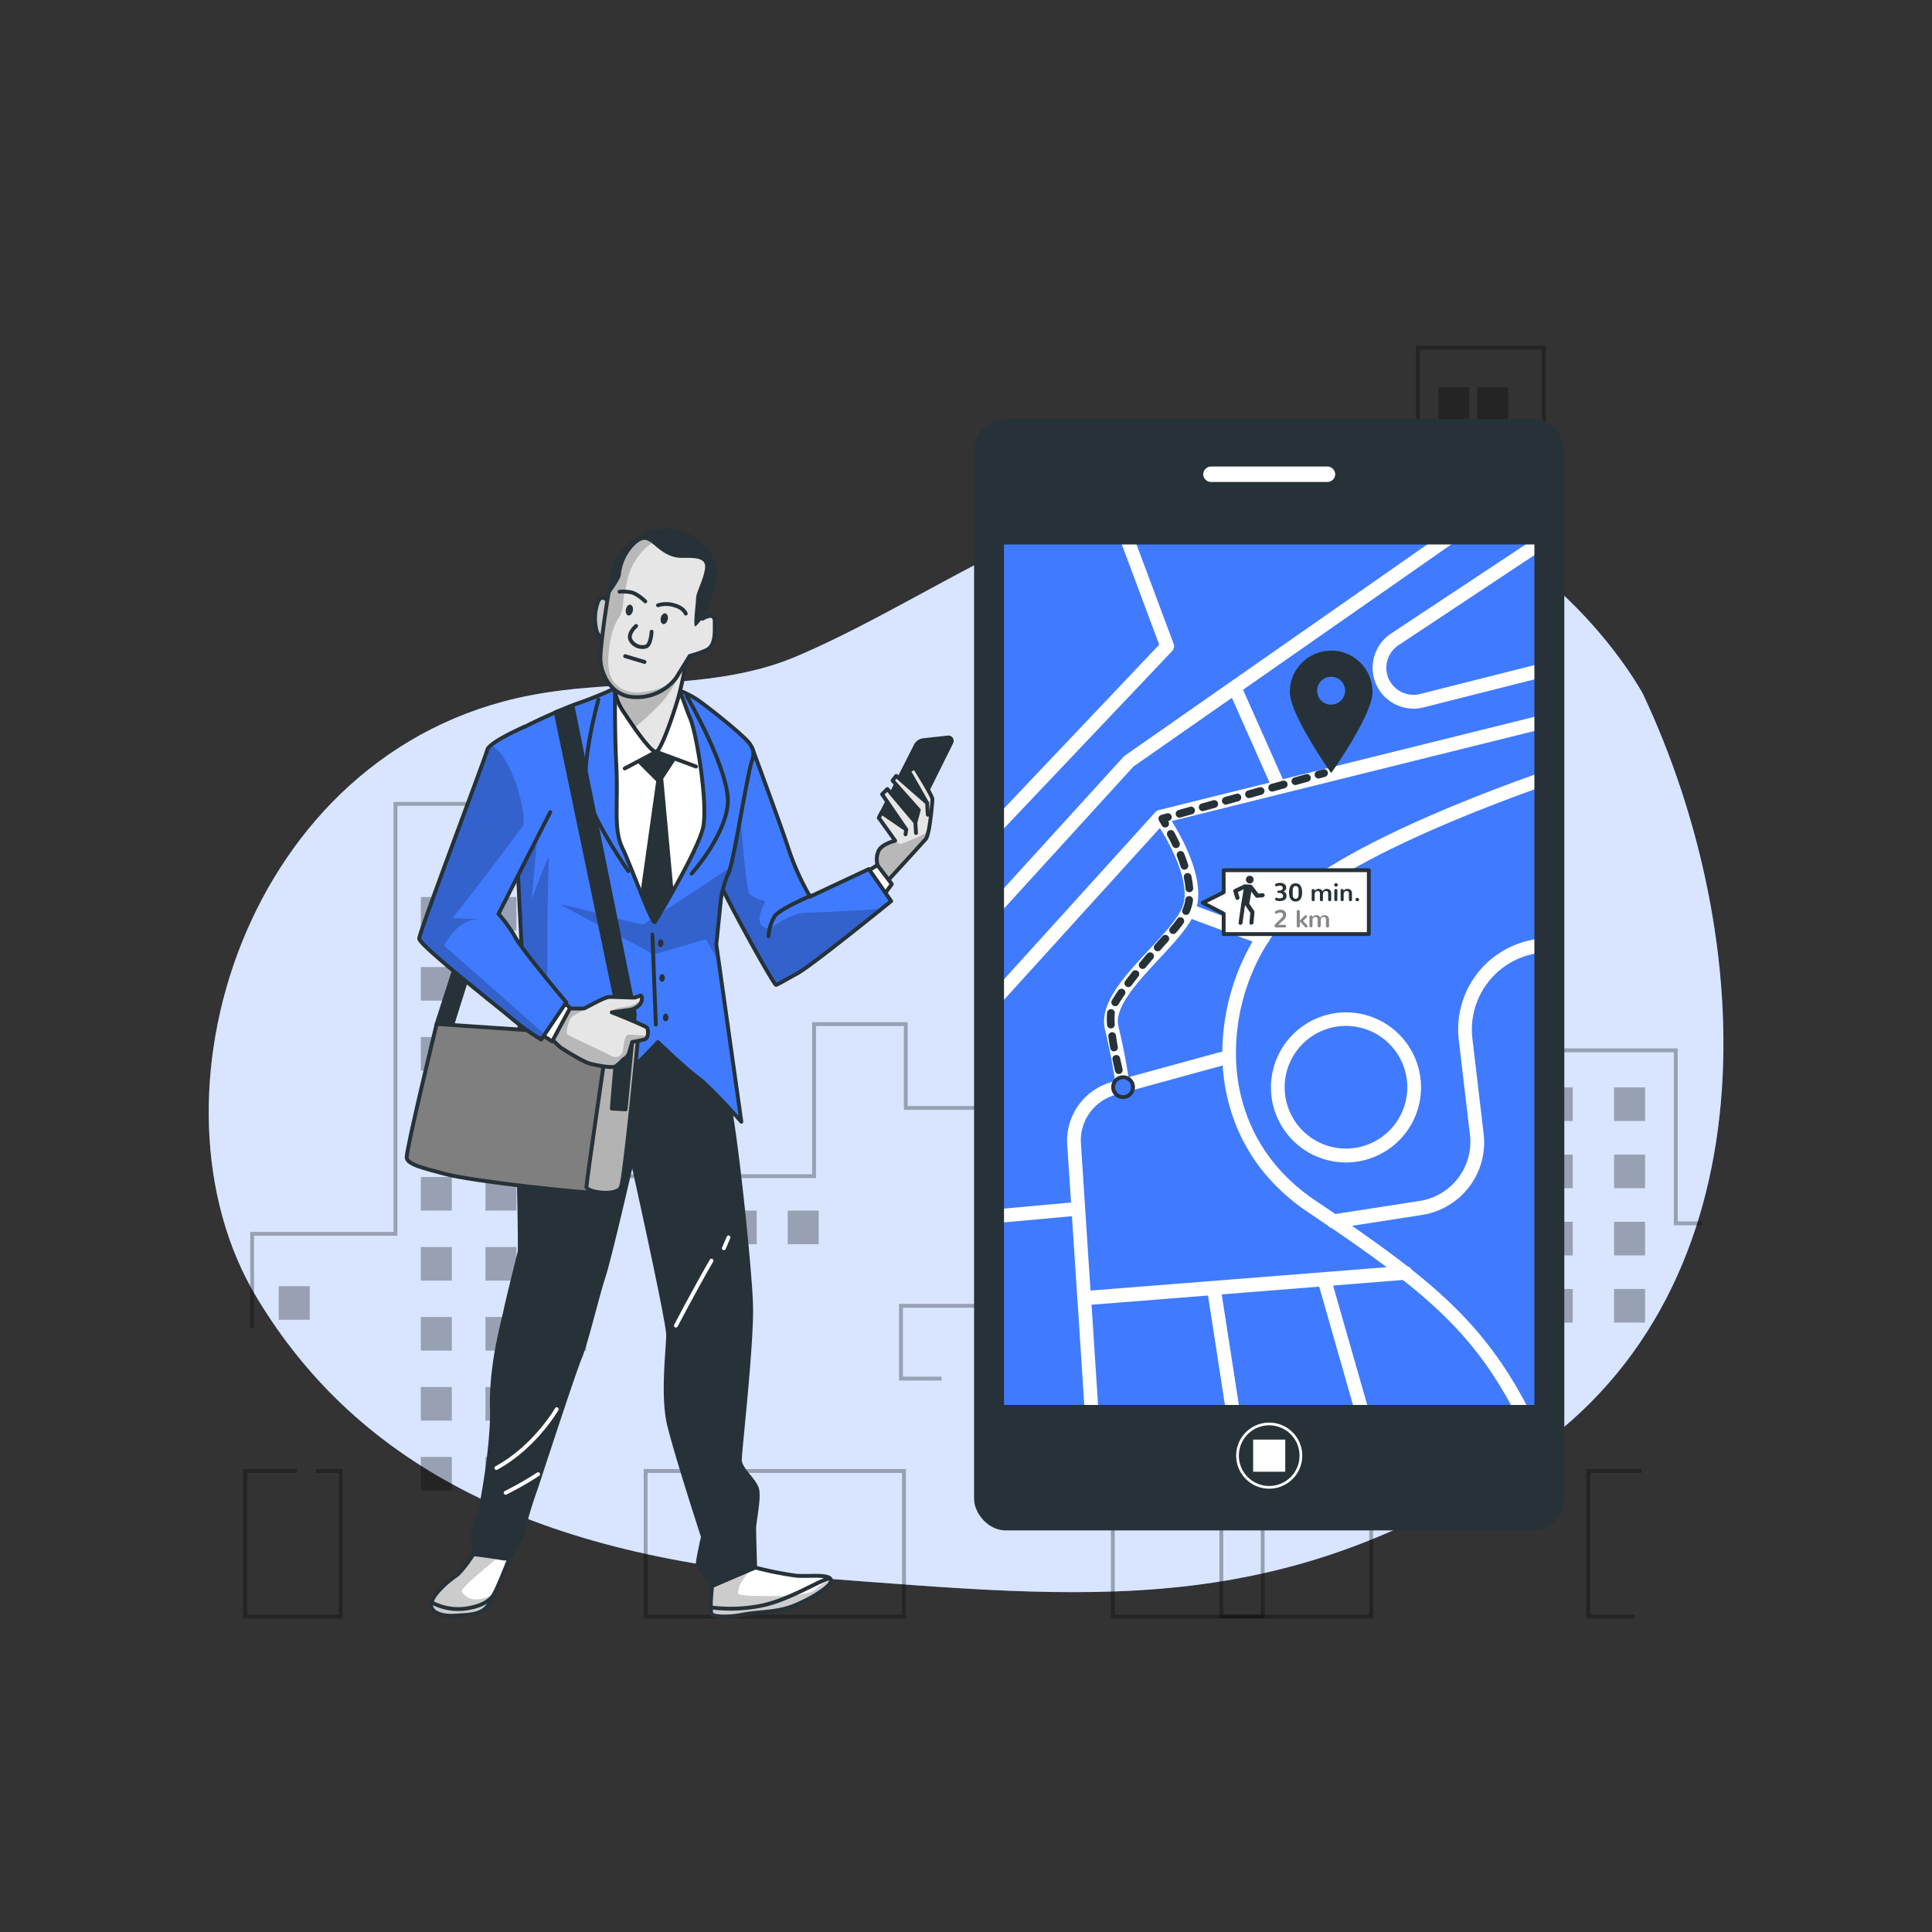 <svg xmlns="http://www.w3.org/2000/svg" xmlns:xlink="http://www.w3.org/1999/xlink" viewBox="0 0 500 500"><rect x="0" y="0" width="500" height="500" fill="#333333" stroke="none"/><defs><clipPath id="freepik--clip-path--inject-6"><rect x="259.34" y="140.4" width="138.26" height="223.7" style="fill:#407BFF;stroke:#263238;stroke-linecap:round;stroke-linejoin:round"></rect></clipPath><clipPath id="freepik--clip-path-2--inject-6"><path d="M195.44,405.67a89.6,89.6,0,0,0,10.61,2.12c3.44.27,8.48-.53,9,1.06s-5.83,5.3-10.07,6.89-8.75,1.33-12.73,2.12-7.16.53-7.95,0,0-7.42,0-7.42Z" style="fill:#fff;stroke:#263238;stroke-linecap:round;stroke-linejoin:round"></path></clipPath><clipPath id="freepik--clip-path-3--inject-6"><path d="M122.54,402.22s-2.92,4.51-4.51,5.57-5.57,4.24-6.36,6.89,2.91,3.71,6.1,3.45,6.89,0,8.74-2.92,5.31-11.93,5.31-11.93S124.92,400.9,122.54,402.22Z" style="fill:#fff;stroke:#263238;stroke-linecap:round;stroke-linejoin:round"></path></clipPath><clipPath id="freepik--clip-path-4--inject-6"><path d="M227.24,230.67s11.35-12.37,12.36-13.56,1.7-9.48,1.7-10.33-4.58-8.13-4.58-8.13l-1.52.85,4.74,8.3-8-7L231,202l6.77,7.62-.85,3.22-7.28-8.64-1.35,1.36,6.26,9.14-6.43-4.4-.68,1.35,4.23,5.93s-3.72.85-4.4,2.88a5.43,5.43,0,0,0-.17,3.39l-2.88,2.54Z" style="fill:#fff;stroke:#263238;stroke-linecap:round;stroke-linejoin:round"></path></clipPath><clipPath id="freepik--clip-path-5--inject-6"><path d="M224.87,224.91l5.76,8.3s-20.48,16.63-24.21,18.67-5.08,2.88-5.59,3-12.22-21-14.93-27.14,8.75-34.2,8.75-34.2,7.51,20.25,9.54,26.51a66.3,66.3,0,0,0,5.45,12Z" style="fill:#407BFF;stroke:#263238;stroke-linecap:round;stroke-linejoin:round"></path></clipPath><clipPath id="freepik--clip-path-6--inject-6"><path d="M186.61,232.45a26.76,26.76,0,0,1,1.94-6.52c1.33-2.66,4.77-25.45,6.1-29.17a5,5,0,0,0,.27-2.4,5.86,5.86,0,0,0-.83-1.8c-1.49-2.16-10.14-9-13.13-11.14s-8-4.15-11-4.15-9.31.16-9.31.16a105.52,105.52,0,0,1-10.31,4.32c-3.32,1-18,7.48-18,8.65s3,61.83,3,61.83l-2.66,41.23a201.64,201.64,0,0,0,19.95-8.65c7.81-4.15,17.62-15.12,17.62-15.12s7.32,7,10.47,9.31,11.14,11.3,11.14,11.3l-6.48-45.88Z" style="fill:#407BFF;stroke:#263238;stroke-linecap:round;stroke-linejoin:round"></path></clipPath><clipPath id="freepik--clip-path-7--inject-6"><path d="M157.63,155.8s-1.84-2.33-2.84-.16a12.7,12.7,0,0,0-.33,7.83c.66,1.67,2.67,2.84,2.83,1.84S157.63,155.8,157.63,155.8Z" style="fill:#fff;stroke:#263238;stroke-linecap:round;stroke-linejoin:round"></path></clipPath><clipPath id="freepik--clip-path-8--inject-6"><path d="M181.79,160.14l0,0c1.49-4,3.35-9.43,3.35-11.83,0-4-4.66-10.3-11.31-11s-12.46,4.16-14.29,8-4.16,21.61-4.16,25.1,2.49,9.81,8.81,10a12.74,12.74,0,0,0,10.81-5c.83-1.33,3.49-5.65,3.49-5.65a30.61,30.61,0,0,0,4.32-1.5c2.49-1.16,2.16-4.82,2.16-7.48S181.79,160.14,181.79,160.14Z" style="fill:#fff;stroke:#263238;stroke-linecap:round;stroke-linejoin:round"></path></clipPath><clipPath id="freepik--clip-path-9--inject-6"><path d="M157.33,268,113,265s-7.95,32.81-7.75,34.6,4.5,2.75,9.74,4.17c7.36,2,37,5.17,41,5s3.38-6.56,3.58-7.75,2.58-32.41,2.58-32.41Z" style="fill:#fff;stroke:#263238;stroke-linecap:round;stroke-linejoin:round"></path></clipPath><clipPath id="freepik--clip-path-10--inject-6"><path d="M157.33,268s-5.56,37.78-5.56,39.17,7.95,2.59,8.94,0,4.38-37.58,4.38-38.17S157.33,268,157.33,268Z" style="fill:#fff;stroke:#263238;stroke-linecap:round;stroke-linejoin:round"></path></clipPath><clipPath id="freepik--clip-path-11--inject-6"><path d="M146.72,261H151c.5,0,5.32-3,6.81-3s4.82.17,6.15.17,2.17-1.33,2.17.33-2,2.66-3,2.83-4.82.66-4.82.66,8.81,3.49,9.15,4,.49,2.66-.67,3-3.16.67-3.16.67-.5,1.66-.83,2.82a2.84,2.84,0,0,1-1.49,1.67,11.61,11.61,0,0,1-2,1.82c-.83.5-4.49-.16-6.48-.66s-7.15-3.82-7.65-4.16-2.82-2.66-2.82-2.66Z" style="fill:#fff;stroke:#263238;stroke-linecap:round;stroke-linejoin:round"></path></clipPath><clipPath id="freepik--clip-path-12--inject-6"><path d="M135.75,188.07s-9.15,4-9.64,6-17.62,47.18-17.62,48.84,19.78,17.16,23.93,20.65a58,58,0,0,0,7.65,5.48l6.48-9.64S135.24,246,133.41,242.63a35.89,35.89,0,0,0-4.39-6.12l13.38-26.33" style="fill:#407BFF;stroke:#263238;stroke-linecap:round;stroke-linejoin:round"></path></clipPath></defs><g id="freepik--background-simple--inject-6"><path d="M425.16,179.53s-25.48-47.87-81.75-55-95.55,27.49-137,45.22C184.77,179.06,160,175.46,137,180c-73.6,14.37-101.33,104.4-70.67,155.61,26.54,44.32,73.26,67.37,144.39,72.69s121,11.53,184.74-31.91S454.89,242.47,425.16,179.53Z" style="fill:#407BFF"></path><path d="M425.16,179.53s-25.48-47.87-81.75-55-95.55,27.49-137,45.22C184.77,179.06,160,175.46,137,180c-73.6,14.37-101.33,104.4-70.67,155.61,26.54,44.32,73.26,67.37,144.39,72.69s121,11.53,184.74-31.91S454.89,242.47,425.16,179.53Z" style="fill:#fff;opacity:0.8"></path></g><g id="freepik--City--inject-6"><polyline points="65.25 343.74 65.25 319.31 102.35 319.31 102.35 208.05 139.45 208.05 139.45 232.47 160.22 232.47 160.22 304.39 210.68 304.39 210.68 265.04 234.42 265.04 234.42 286.74 251.89 286.74 259.72 286.74 260.35 294.89 280.85 294.89 280.85 262.32 297.17 262.32 297.17 160.56 337.23 160.56 337.23 199.91 366.91 199.91 366.91 90 399.56 90 399.56 271.82 433.69 271.82 433.69 316.6 440.51 316.6" style="fill:none;stroke:#000;stroke-miterlimit:10;opacity:0.3"></polyline><rect x="108.91" y="232.15" width="8.02" height="8.7" style="opacity:0.3"></rect><rect x="125.63" y="232.15" width="8.02" height="8.7" style="opacity:0.3"></rect><rect x="108.91" y="250.26" width="8.02" height="8.7" style="opacity:0.3"></rect><rect x="125.63" y="250.26" width="8.02" height="8.7" style="opacity:0.3"></rect><rect x="143.68" y="250.26" width="8.02" height="8.7" style="opacity:0.3"></rect><rect x="143.68" y="268.38" width="8.02" height="8.69" style="opacity:0.3"></rect><rect x="143.68" y="286.49" width="8.02" height="8.69" style="opacity:0.3"></rect><rect x="143.68" y="304.61" width="8.02" height="8.69" style="opacity:0.3"></rect><rect x="143.68" y="322.72" width="8.02" height="8.7" style="opacity:0.3"></rect><rect x="143.68" y="340.84" width="8.02" height="8.7" style="opacity:0.3"></rect><rect x="108.91" y="268.38" width="8.02" height="8.69" style="opacity:0.3"></rect><rect x="125.63" y="268.38" width="8.02" height="8.69" style="opacity:0.3"></rect><rect x="108.91" y="286.49" width="8.02" height="8.69" style="opacity:0.3"></rect><rect x="125.63" y="286.49" width="8.02" height="8.69" style="opacity:0.3"></rect><rect x="108.91" y="304.61" width="8.02" height="8.69" style="opacity:0.3"></rect><rect x="125.63" y="304.61" width="8.02" height="8.69" style="opacity:0.3"></rect><rect x="108.91" y="322.72" width="8.02" height="8.7" style="opacity:0.3"></rect><rect x="72.14" y="332.86" width="8.02" height="8.7" style="opacity:0.3"></rect><rect x="187.82" y="313.3" width="8.02" height="8.69" style="opacity:0.3"></rect><rect x="203.86" y="313.3" width="8.02" height="8.69" style="opacity:0.3"></rect><rect x="372.25" y="100.27" width="8.02" height="8.7" style="opacity:0.3"></rect><rect x="382.28" y="100.27" width="8.02" height="8.7" style="opacity:0.3"></rect><rect x="372.25" y="118.39" width="8.02" height="8.69" style="opacity:0.3"></rect><rect x="382.28" y="118.39" width="8.02" height="8.69" style="opacity:0.3"></rect><rect x="372.25" y="136.5" width="8.02" height="8.69" style="opacity:0.3"></rect><rect x="382.28" y="136.5" width="8.02" height="8.69" style="opacity:0.3"></rect><rect x="372.25" y="154.62" width="8.02" height="8.69" style="opacity:0.3"></rect><rect x="382.28" y="154.62" width="8.02" height="8.69" style="opacity:0.3"></rect><rect x="372.25" y="172.73" width="8.02" height="8.69" style="opacity:0.3"></rect><rect x="382.28" y="172.73" width="8.02" height="8.69" style="opacity:0.3"></rect><rect x="372.25" y="190.85" width="8.02" height="8.69" style="opacity:0.3"></rect><rect x="382.28" y="190.85" width="8.02" height="8.69" style="opacity:0.3"></rect><rect x="372.25" y="208.96" width="8.02" height="8.69" style="opacity:0.3"></rect><rect x="382.28" y="208.96" width="8.02" height="8.69" style="opacity:0.3"></rect><rect x="372.25" y="227.08" width="8.02" height="8.69" style="opacity:0.3"></rect><rect x="382.28" y="227.08" width="8.02" height="8.69" style="opacity:0.3"></rect><rect x="372.25" y="245.19" width="8.02" height="8.7" style="opacity:0.3"></rect><rect x="382.28" y="245.19" width="8.02" height="8.7" style="opacity:0.3"></rect><rect x="304.05" y="245.19" width="8.02" height="8.7" style="opacity:0.3"></rect><rect x="321.43" y="245.19" width="8.02" height="8.7" style="opacity:0.3"></rect><rect x="338.82" y="245.19" width="8.02" height="8.7" style="opacity:0.3"></rect><rect x="304.05" y="284.32" width="8.02" height="8.69" style="opacity:0.3"></rect><rect x="321.43" y="284.32" width="8.02" height="8.69" style="opacity:0.3"></rect><rect x="338.82" y="284.32" width="8.02" height="8.69" style="opacity:0.3"></rect><rect x="304.05" y="323.45" width="8.02" height="8.69" style="opacity:0.3"></rect><rect x="321.43" y="323.45" width="8.02" height="8.69" style="opacity:0.3"></rect><rect x="338.82" y="323.45" width="8.02" height="8.69" style="opacity:0.3"></rect><rect x="372.25" y="263.3" width="8.02" height="8.7" style="opacity:0.3"></rect><rect x="382.28" y="263.3" width="8.02" height="8.7" style="opacity:0.3"></rect><rect x="372.25" y="281.42" width="8.02" height="8.69" style="opacity:0.3"></rect><rect x="382.28" y="281.42" width="8.02" height="8.69" style="opacity:0.3"></rect><rect x="372.25" y="299.53" width="8.02" height="8.69" style="opacity:0.3"></rect><rect x="382.28" y="299.53" width="8.02" height="8.69" style="opacity:0.3"></rect><rect x="399" y="281.42" width="8.02" height="8.69" style="opacity:0.3"></rect><rect x="417.72" y="281.42" width="8.02" height="8.69" style="opacity:0.3"></rect><rect x="399" y="298.81" width="8.02" height="8.69" style="opacity:0.3"></rect><rect x="417.72" y="298.81" width="8.02" height="8.69" style="opacity:0.3"></rect><rect x="399" y="316.2" width="8.02" height="8.7" style="opacity:0.3"></rect><rect x="417.72" y="316.2" width="8.02" height="8.7" style="opacity:0.3"></rect><rect x="399" y="333.59" width="8.02" height="8.7" style="opacity:0.3"></rect><rect x="417.72" y="333.59" width="8.02" height="8.7" style="opacity:0.3"></rect><rect x="372.25" y="317.65" width="8.02" height="8.69" style="opacity:0.3"></rect><rect x="382.28" y="317.65" width="8.02" height="8.69" style="opacity:0.3"></rect><rect x="372.25" y="335.76" width="8.02" height="8.69" style="opacity:0.3"></rect><rect x="382.28" y="335.76" width="8.02" height="8.69" style="opacity:0.3"></rect><rect x="125.63" y="322.72" width="8.02" height="8.7" style="opacity:0.3"></rect><rect x="108.91" y="340.84" width="8.02" height="8.7" style="opacity:0.3"></rect><rect x="125.63" y="340.84" width="8.02" height="8.7" style="opacity:0.3"></rect><rect x="108.91" y="358.95" width="8.02" height="8.7" style="opacity:0.3"></rect><rect x="125.63" y="358.95" width="8.02" height="8.7" style="opacity:0.3"></rect><rect x="108.91" y="377.06" width="8.02" height="8.69" style="opacity:0.3"></rect><rect x="125.63" y="377.06" width="8.02" height="8.69" style="opacity:0.3"></rect><polyline points="354.86 382.51 354.86 418.37 288 418.37 288 347.09 354.86 347.09 354.86 376.13" style="fill:none;stroke:#000;stroke-miterlimit:10;opacity:0.3"></polyline><polyline points="422.91 418.37 411.03 418.37 411.03 380.69 424.83 380.69" style="fill:none;stroke:#000;stroke-miterlimit:10;opacity:0.3"></polyline><polyline points="186.45 380.69 233.95 380.69 233.95 418.37 167.09 418.37 167.09 380.69 180.11 380.69" style="fill:none;stroke:#000;stroke-miterlimit:10;opacity:0.3"></polyline><polyline points="81.83 380.69 88.18 380.69 88.18 418.37 63.44 418.37 63.44 380.69 76.85 380.69" style="fill:none;stroke:#000;stroke-miterlimit:10;opacity:0.3"></polyline><rect x="316.08" y="347.09" width="10.7" height="71.28" style="fill:none;stroke:#000;stroke-miterlimit:10;opacity:0.3"></rect><polyline points="243.67 356.78 233.17 356.78 233.17 337.94 268.61 337.94 268.61 356.78 253.18 356.78" style="fill:none;stroke:#000;stroke-miterlimit:10;opacity:0.3"></polyline></g><g id="freepik--Device--inject-6"><rect x="252.59" y="108.92" width="151.75" height="286.65" rx="7.67" style="fill:#263238;stroke:#263238;stroke-linecap:round;stroke-linejoin:round"></rect><rect x="259.34" y="140.4" width="138.26" height="223.7" style="fill:#407BFF"></rect><g style="clip-path:url(#freepik--clip-path--inject-6)"><path d="M397.6,185.39,332,201.67l-10.3-23.16,54.6-38.11h-6.21l-79,55.17a1.48,1.48,0,0,0-.3.26l-31.45,34.56v5.28l34-37.3,25.47-17.78,9.75,21.95L300,209.63h-.08a1.8,1.8,0,0,0-.38.16l-.1.06-.08,0a1.72,1.72,0,0,0-.28.25h0L259.34,254v5.29l40.83-45c3.23,5.09,8.23,15,5.75,20.67-1.37,3.13-4.87,6.89-8.58,10.87-6.36,6.83-12.94,13.9-11.37,20.57,1.68,7.13,2.39,11.69,2.62,13.38l-.86.24a15.78,15.78,0,0,0-11.54,16.19l1,15-17.82,1.62v3.56l18.05-1.64,1.38,21.1a1.2,1.2,0,0,0,0,.33,2.38,2.38,0,0,0,.05.26l1.8,27.73h3.56l-1.72-26.5,30.14-2.39,4.47,28.89h3.6l-4.52-29.18,25.23-2,8.91,31.18H354l-9-31.47,18.08-1.44c12.66,10,20.91,19.2,28.26,32.91h4c-7.81-15-16.64-25-30-35.6a1.77,1.77,0,0,0-1.08-.85c-4.29-3.35-9.05-6.79-14.37-10.48l18.06-2.8a19,19,0,0,0,16-21.12l-2.88-24.41a20,20,0,0,1,15.61-22l.89-.19V243l-1.66.36a23.56,23.56,0,0,0-18.37,25.85l2.88,24.41a15.49,15.49,0,0,1-13.06,17.19l-21.78,3.38c-1.65-1.13-3.34-2.27-5.1-3.45-15.31-10.3-19.57-24.2-20.45-34a53.68,53.68,0,0,1,8-32.66,1.7,1.7,0,0,0,.47-.67.13.13,0,0,0,0-.06,44.61,44.61,0,0,1,6.18-7.55c12.9-12.53,45-25.25,62.9-31.68v-3.8c-17.82,6.33-51.54,19.49-65.38,32.93a47.74,47.74,0,0,0-6.14,7.37l-16.31-6.06c1.82-7.55-3.77-17.69-6.52-22.07l94.35-23.43ZM338.53,313.73l5.08,3.43a1.73,1.73,0,0,0,1,.66c5.3,3.62,10,6.94,14.29,10.13L282.22,334l-2.48-38.11a12.22,12.22,0,0,1,8.93-12.54l27.78-7.61c0,.42,0,.84.07,1.26C317.47,287.66,322.06,302.65,338.53,313.73Zm-14.38-70.05a57.84,57.84,0,0,0-7.81,28.45l-24.29,6.65c-.3-2-1-6.5-2.62-13.25-1.14-4.82,5.05-11.46,10.51-17.33,3.39-3.64,6.61-7.11,8.47-10.37Z" style="fill:#fff"></path><path d="M300,166.84l-40.64,42.88v5.16l44-46.4a1.8,1.8,0,0,0,.38-1.85l-9.8-26.23h-3.8Z" style="fill:#fff"></path><path d="M328.92,281.38A19.42,19.42,0,1,0,348.34,262,19.45,19.45,0,0,0,328.92,281.38Zm35.29,0a15.87,15.87,0,1,1-15.87-15.87A15.88,15.88,0,0,1,364.21,281.38Z" style="fill:#fff"></path><path d="M356,176.76a10.61,10.61,0,0,0,9.83,6.64,10.34,10.34,0,0,0,2.57-.32l29.23-7.39V172l-30.1,7.6A7,7,0,0,1,361.9,167l35.7-23.67V140.4h-2L359.94,164A10.61,10.61,0,0,0,356,176.76Z" style="fill:#fff"></path><path d="M344.51,168.88a10.2,10.2,0,0,0-10.2,10.2c0,5.63,10.2,20.12,10.2,20.12s10.2-14.49,10.2-20.12A10.2,10.2,0,0,0,344.51,168.88Zm0,14a4.12,4.12,0,1,1,4.11-4.12A4.11,4.11,0,0,1,344.51,182.84Z" style="fill:#263238;stroke:#263238;stroke-miterlimit:10"></path><line x1="342.67" y1="200.08" x2="341.22" y2="200.48" style="fill:none;stroke:#263238;stroke-linecap:round;stroke-linejoin:round;stroke-width:2px"></line><line x1="338.23" y1="201.33" x2="303.75" y2="211.03" style="fill:none;stroke:#263238;stroke-linecap:round;stroke-linejoin:round;stroke-width:2px;stroke-dasharray:3.114,3.114"></line><path d="M302.25,211.46l-1.44.4.74,1.3" style="fill:none;stroke:#263238;stroke-linecap:round;stroke-linejoin:round;stroke-width:2px"></path><path d="M303,215.81a48.52,48.52,0,0,1,4.35,11.09c1.22,6.1.41,9.35-4.47,14.63S289.43,257,287.8,261c-1.19,3,.9,12.55,2.1,17.41" style="fill:none;stroke:#263238;stroke-linecap:round;stroke-linejoin:round;stroke-width:2px;stroke-dasharray:2.997,2.997"></path><path d="M290.27,279.91c.23.91.38,1.45.38,1.45" style="fill:none;stroke:#263238;stroke-linecap:round;stroke-linejoin:round;stroke-width:2px"></path><circle cx="290.65" cy="281.36" r="2.58" style="fill:#407BFF;stroke:#263238;stroke-miterlimit:10"></circle><polygon points="316.68 225.21 316.68 230.92 311.27 233.63 316.68 236.46 316.68 241.74 354.25 241.74 354.25 225.21 316.68 225.21" style="fill:#fff;stroke:#263238;stroke-linecap:round;stroke-linejoin:round"></polygon><path d="M323.44,228.64a1,1,0,1,0-1-1A1,1,0,0,0,323.44,228.64Z" style="fill:#263238"></path><path d="M326.81,231.17l-1.15.09S324,229,323.89,229a12.14,12.14,0,0,0-1.82-.13l-2.56,1.22a.57.57,0,0,0-.32.67l.55,1.77a.47.47,0,0,0,.46.34.45.45,0,0,0,.2,0,.57.57,0,0,0,.36-.69l-.4-1.32,1.5-.72-.65,3.89h0l-.66,4.76a.48.48,0,0,0,.45.56h0a.59.59,0,0,0,.57-.51l.64-4.6,1.37,2-.23,2.54a.48.48,0,0,0,.48.53.59.59,0,0,0,.58-.53l.25-2.72a.5.5,0,0,0-.08-.32l-1.26-1.88.53-3.13,1.05,1.41a.47.47,0,0,0,.39.2h.05l1.43-.11a.6.6,0,0,0,.53-.58A.47.47,0,0,0,326.81,231.17Z" style="fill:#263238"></path><path d="M330.19,233a.29.29,0,0,1-.18-.28.45.45,0,0,1,.1-.27.28.28,0,0,1,.22-.13.15.15,0,0,1,.09,0l.22.09a1.16,1.16,0,0,0,.26.08,1.45,1.45,0,0,0,.35,0,1,1,0,0,0,.59-.15.53.53,0,0,0,.22-.48.68.68,0,0,0-.27-.56,1,1,0,0,0-.67-.21h-.26a.23.23,0,0,1-.2-.09.31.31,0,0,1-.07-.21.32.32,0,0,1,.07-.22.23.23,0,0,1,.2-.09h.24a1.09,1.09,0,0,0,.63-.17.55.55,0,0,0,.25-.49.58.58,0,0,0-.11-.35.69.69,0,0,0-.28-.2,1,1,0,0,0-.35-.06,1.93,1.93,0,0,0-.85.18.15.15,0,0,1-.09,0,.28.28,0,0,1-.22-.12.44.44,0,0,1-.1-.26.27.27,0,0,1,.14-.25,1.75,1.75,0,0,1,.51-.2,2.51,2.51,0,0,1,.67-.08,1.82,1.82,0,0,1,1.12.33,1.07,1.07,0,0,1,.44.9,1,1,0,0,1-.19.63,1.13,1.13,0,0,1-.54.38,1.1,1.1,0,0,1,.62.41,1.35,1.35,0,0,1,.2.75,1.21,1.21,0,0,1-.13.58,1,1,0,0,1-.35.41,1.69,1.69,0,0,1-.51.23,2.09,2.09,0,0,1-.63.08A2.45,2.45,0,0,1,330.19,233Z" style="fill:#263238"></path><path d="M334.62,233.18a1.33,1.33,0,0,1-.48-.35,1.91,1.91,0,0,1-.32-.52,2.83,2.83,0,0,1-.17-.65,5.14,5.14,0,0,1,0-1.43,2.88,2.88,0,0,1,.17-.64,2.07,2.07,0,0,1,.32-.52,1.34,1.34,0,0,1,.48-.34,1.82,1.82,0,0,1,1.35,0,1.39,1.39,0,0,1,.48.34,1.67,1.67,0,0,1,.31.52,2.68,2.68,0,0,1,.18.63,5.55,5.55,0,0,1,.05.72,5.31,5.31,0,0,1-.05.72,2.74,2.74,0,0,1-.17.64,2,2,0,0,1-.32.53,1.33,1.33,0,0,1-.48.35,1.6,1.6,0,0,1-.67.13A1.65,1.65,0,0,1,334.62,233.18Zm1-.63a.67.67,0,0,0,.22-.19,1.71,1.71,0,0,0,.14-.27,1.39,1.39,0,0,0,.09-.34c0-.14,0-.26,0-.39s0-.26,0-.42,0-.29,0-.41,0-.25,0-.38a1.48,1.48,0,0,0-.09-.35,1.3,1.3,0,0,0-.14-.26.55.55,0,0,0-.22-.18.73.73,0,0,0-.3-.06.75.75,0,0,0-.31.06.55.55,0,0,0-.22.18,2.15,2.15,0,0,0-.14.26,1.48,1.48,0,0,0-.09.35c0,.13,0,.25,0,.38s0,.26,0,.41,0,.3,0,.42,0,.25,0,.39a1.39,1.39,0,0,0,.09.34,1.71,1.71,0,0,0,.14.27.67.67,0,0,0,.22.19.75.75,0,0,0,.31.06A.73.73,0,0,0,335.6,232.55Z" style="fill:#263238"></path><path d="M339.57,233.11a.44.44,0,0,1-.11-.32V230.5a.43.43,0,0,1,.11-.31.44.44,0,0,1,.57,0,.35.35,0,0,1,.11.27v.16a1,1,0,0,1,1-.57,1.16,1.16,0,0,1,.66.18.92.92,0,0,1,.37.51,1.08,1.08,0,0,1,1.1-.69,1.16,1.16,0,0,1,.83.3,1.18,1.18,0,0,1,.31.89v1.56a.44.44,0,0,1-.11.32.37.37,0,0,1-.29.12.38.38,0,0,1-.28-.12.44.44,0,0,1-.11-.32v-1.55a.73.73,0,0,0-.15-.5.59.59,0,0,0-.44-.17.68.68,0,0,0-.55.25,1,1,0,0,0-.21.67v1.3a.44.44,0,0,1-.11.32.38.38,0,0,1-.29.12.38.38,0,0,1-.28-.12.44.44,0,0,1-.11-.32v-1.53a.79.79,0,0,0-.15-.52.59.59,0,0,0-.44-.17.72.72,0,0,0-.55.23.85.85,0,0,0-.21.61v1.38a.44.44,0,0,1-.11.32.4.4,0,0,1-.29.12A.36.36,0,0,1,339.57,233.11Z" style="fill:#263238"></path><path d="M345.43,229.33a.39.39,0,0,1-.13-.31.41.41,0,0,1,.13-.32.46.46,0,0,1,.79.32.42.42,0,0,1-.13.31.48.48,0,0,1-.33.12A.45.45,0,0,1,345.43,229.33Zm0,3.78a.44.44,0,0,1-.11-.32v-2.27a.44.44,0,0,1,.11-.32.38.38,0,0,1,.29-.12.36.36,0,0,1,.28.12.44.44,0,0,1,.11.32v2.27a.46.46,0,0,1-.11.32.36.36,0,0,1-.28.12A.38.38,0,0,1,345.47,233.11Z" style="fill:#263238"></path><path d="M347.06,233.11a.44.44,0,0,1-.11-.32v-2.32a.4.4,0,0,1,.11-.29.41.41,0,0,1,.29-.1.36.36,0,0,1,.39.39v.11a.93.93,0,0,1,.4-.41,1.39,1.39,0,0,1,.63-.13,1.25,1.25,0,0,1,.43.07,1,1,0,0,1,.35.22.9.9,0,0,1,.25.37,1.53,1.53,0,0,1,.09.54v1.55a.44.44,0,0,1-.11.32.38.38,0,0,1-.29.12.38.38,0,0,1-.28-.12.44.44,0,0,1-.11-.32v-1.55a.7.7,0,0,0-.16-.5.61.61,0,0,0-.43-.17.69.69,0,0,0-.54.25.89.89,0,0,0-.23.65v1.32a.44.44,0,0,1-.11.32.38.38,0,0,1-.29.12A.36.36,0,0,1,347.06,233.11Z" style="fill:#263238"></path><path d="M350.93,233.11a.46.46,0,0,1,0-.62.44.44,0,0,1,.33-.13.47.47,0,0,1,.32.12.42.42,0,0,1,.13.32.42.42,0,0,1-.13.31.41.41,0,0,1-.32.13A.44.44,0,0,1,350.93,233.11Z" style="fill:#263238"></path><g style="opacity:0.47"><path d="M332.13,238.17l-1.33,1.18h1.74a.22.22,0,0,1,.2.1.35.35,0,0,1,.07.23.36.36,0,0,1-.07.24.23.23,0,0,1-.2.11h-2.23a.45.45,0,0,1-.33-.13.45.45,0,0,1-.12-.31.54.54,0,0,1,.17-.4l1.63-1.62a1.1,1.1,0,0,0,.39-.74.62.62,0,0,0-.2-.48.76.76,0,0,0-.51-.18,1.27,1.27,0,0,0-.34,0l-.22.06-.23.13-.18.1-.09,0a.31.31,0,0,1-.24-.12.37.37,0,0,1-.12-.27.31.31,0,0,1,.17-.26,3.47,3.47,0,0,1,.63-.28,2.19,2.19,0,0,1,.7-.1,1.48,1.48,0,0,1,1.05.37,1.22,1.22,0,0,1,.41.92A1.87,1.87,0,0,1,332.13,238.17Z"></path><path d="M335.71,239.91a.44.44,0,0,1-.11-.33v-3.64a.4.4,0,0,1,.11-.32.36.36,0,0,1,.28-.12.35.35,0,0,1,.28.12.41.41,0,0,1,.12.32v2.3l1.29-1.29a.3.3,0,0,1,.23-.11.3.3,0,0,1,.24.11.35.35,0,0,1,.1.25.33.33,0,0,1-.08.22l-.95.91,1.08,1.13a.33.33,0,0,1,.09.22.31.31,0,0,1-.11.25.36.36,0,0,1-.25.11.37.37,0,0,1-.28-.14l-1.36-1.45v1.13a.45.45,0,0,1-.12.33.37.37,0,0,1-.29.12A.34.34,0,0,1,335.71,239.91Z"></path><path d="M339,239.91a.44.44,0,0,1-.11-.32V237.3A.43.43,0,0,1,339,237a.44.44,0,0,1,.57,0,.34.34,0,0,1,.11.27v.16a1,1,0,0,1,1-.57,1.16,1.16,0,0,1,.66.18.92.92,0,0,1,.37.51,1.08,1.08,0,0,1,1.1-.69,1.16,1.16,0,0,1,.83.3,1.18,1.18,0,0,1,.31.89v1.56a.4.4,0,0,1-.11.32.37.37,0,0,1-.29.12.34.34,0,0,1-.27-.12.4.4,0,0,1-.11-.32V238a.73.73,0,0,0-.16-.5.58.58,0,0,0-.43-.17.7.7,0,0,0-.56.25,1,1,0,0,0-.21.67v1.3a.44.44,0,0,1-.11.32.38.38,0,0,1-.29.12.38.38,0,0,1-.28-.12.44.44,0,0,1-.11-.32v-1.53a.79.79,0,0,0-.15-.52.59.59,0,0,0-.44-.17.72.72,0,0,0-.55.23.85.85,0,0,0-.21.61v1.38a.44.44,0,0,1-.11.32.4.4,0,0,1-.29.12A.36.36,0,0,1,339,239.91Z"></path></g></g><rect x="259.34" y="140.4" width="138.26" height="223.7" style="fill:none;stroke:#263238;stroke-linecap:round;stroke-linejoin:round"></rect><path d="M343.5,124.74H313.44a2.05,2.05,0,0,1-2.05-2h0a2.05,2.05,0,0,1,2.05-2H343.5a2.05,2.05,0,0,1,2.05,2h0A2.05,2.05,0,0,1,343.5,124.74Z" style="fill:#fff"></path><path d="M336.67,376.72a8.2,8.2,0,1,0-8.2,8.2A8.2,8.2,0,0,0,336.67,376.72Z" style="fill:#263238;stroke:#fff;stroke-linecap:round;stroke-linejoin:round;stroke-width:0.704px"></path><rect x="324.31" y="372.57" width="8.31" height="8.31" style="fill:#fff"></rect></g><g id="freepik--Character--inject-6"><polygon points="112.99 265.03 138.05 187.49 142.22 185.3 116.97 265.43 112.99 265.03" style="fill:#263238;stroke:#263238;stroke-linecap:round;stroke-linejoin:round"></polygon><path d="M195.44,405.67a89.6,89.6,0,0,0,10.61,2.12c3.44.27,8.48-.53,9,1.06s-5.83,5.3-10.07,6.89-8.75,1.33-12.73,2.12-7.16.53-7.95,0,0-7.42,0-7.42Z" style="fill:#fff"></path><g style="clip-path:url(#freepik--clip-path-2--inject-6)"><path d="M215.07,409a4.48,4.48,0,0,0-2.07.8c-2.36,1.63-2,3.26-13.07,3.26s-8.72-.54-8.72-2c0-1,1.85-3.38,3.09-4.89l-10,4.28s-.8,6.89,0,7.42,4,.8,7.95,0,8.48-.53,12.73-2.12S215.26,410.63,215.07,409Z" style="opacity:0.2"></path><path d="M184,416a40.24,40.24,0,0,0,12.53-.36c7.26-1.28,15.61-6.72,18-7.09" style="fill:none;stroke:#263238;stroke-linecap:round;stroke-linejoin:round"></path></g><path d="M195.44,405.67a89.6,89.6,0,0,0,10.61,2.12c3.44.27,8.48-.53,9,1.06s-5.83,5.3-10.07,6.89-8.75,1.33-12.73,2.12-7.16.53-7.95,0,0-7.42,0-7.42Z" style="fill:none;stroke:#263238;stroke-linecap:round;stroke-linejoin:round"></path><path d="M122.54,402.22s-2.92,4.51-4.51,5.57-5.57,4.24-6.36,6.89,2.91,3.71,6.1,3.45,6.89,0,8.74-2.92,5.31-11.93,5.31-11.93S124.92,400.9,122.54,402.22Z" style="fill:#fff"></path><g style="clip-path:url(#freepik--clip-path-3--inject-6)"><path d="M127.85,412.7c-.47.16-.95.33-1.45.53-4.72,1.81-6.18-.37-6.9-1.28-.58-.72,7-6.91,10-9.35-2.23-.58-5.48-1.21-7-.38,0,0-2.92,4.51-4.51,5.57s-5.57,4.24-6.36,6.89,2.91,3.71,6.1,3.45,6.89,0,8.74-2.92A22.69,22.69,0,0,0,127.85,412.7Z" style="opacity:0.2"></path><path d="M111.67,414.68a14.56,14.56,0,0,0,9.83,1.45c5.81-1.09,6.53-4,6.53-4" style="fill:none;stroke:#263238;stroke-linecap:round;stroke-linejoin:round"></path></g><path d="M122.54,402.22s-2.92,4.51-4.51,5.57-5.57,4.24-6.36,6.89,2.91,3.71,6.1,3.45,6.89,0,8.74-2.92,5.31-11.93,5.31-11.93S124.92,400.9,122.54,402.22Z" style="fill:none;stroke:#263238;stroke-linecap:round;stroke-linejoin:round"></path><path d="M133.94,290.61s.79,32.35.53,33.41-2.92,11.66-3.71,15.37-3.72,14.05-3.45,24.92-3.18,27.57-3.18,27.57-2.12,4.51-1.86,5.57a35.3,35.3,0,0,1,.27,4.77s4.5.53,7.42,1.06,2.92-2.12,2.92-2.12,2.65-3.44,2.91-6.1,3.05-10.33,3.05-10.33,9.68-29.7,11.27-33.41,4.51-16.17,6.1-20.94,7.42-30.22,7.42-30.22,9.28,41.62,9.28,45.33-1.59,15.64.26,23.33,8.75,28.9,8.75,28.9-1.32,5.83-1.32,6.89,3.71,5.83,3.71,5.83l11.13-4.77s-.26-8.22-.26-10.07,1.32-7.69.79-10.08-4.5-5.3-4.5-7.69,3.18-29.95,2.91-40-4.51-50.1-6.36-54.88-13.52-17.23-18.29-17.76S133.94,290.61,133.94,290.61Z" style="fill:#263238;stroke:#263238;stroke-linecap:round;stroke-linejoin:round"></path><path d="M174.92,343.07s4.81-9.21,9.22-16.82" style="fill:none;stroke:#fff;stroke-linecap:round;stroke-linejoin:round"></path><line x1="187.34" y1="323.04" x2="188.54" y2="320.24" style="fill:none;stroke:#fff;stroke-linecap:round;stroke-linejoin:round"></line><path d="M144.08,364.7s-5.61,9.77-15.62,15.22" style="fill:none;stroke:#fff;stroke-linecap:round;stroke-linejoin:round"></path><path d="M139.27,381.52a84.93,84.93,0,0,1-8.41,4.81" style="fill:none;stroke:#fff;stroke-linecap:round;stroke-linejoin:round"></path><path d="M237,192.93l-9.54,18.76,6.94,4.24,11.82-23.8a.88.88,0,0,0-.88-1.27l-6.35.7A2.55,2.55,0,0,0,237,192.93Z" style="fill:#263238;stroke:#263238;stroke-linecap:round;stroke-linejoin:round"></path><path d="M227.24,230.67s11.35-12.37,12.36-13.56,1.7-9.48,1.7-10.33-4.58-8.13-4.58-8.13l-1.52.85,4.74,8.3-8-7L231,202l6.77,7.62-.85,3.22-7.28-8.64-1.35,1.36,6.26,9.14-6.43-4.4-.68,1.35,4.23,5.93s-3.72.85-4.4,2.88a5.43,5.43,0,0,0-.17,3.39l-2.88,2.54Z" style="fill:#fff"></path><g style="clip-path:url(#freepik--clip-path-4--inject-6)"><path d="M227.24,230.67s11.35-12.37,12.36-13.56,1.7-9.48,1.7-10.33-4.58-8.13-4.58-8.13l-1.52.85,4.74,8.3-8-7L231,202l6.77,7.62-.85,3.22-7.28-8.64-1.35,1.36,6.26,9.14-6.43-4.4-.68,1.35,4.23,5.93s-3.72.85-4.4,2.88a5.43,5.43,0,0,0-.17,3.39l-2.88,2.54Z" style="opacity:0.1"></path><path d="M231.64,217.62c-.09,0-3.73.87-4.4,2.88a5.43,5.43,0,0,0-.17,3.39l-2.88,2.54,3.05,4.24s11.35-12.37,12.36-13.56a4.89,4.89,0,0,0,.67-1.85,53.41,53.41,0,0,1-7.19,3.17A3.52,3.52,0,0,1,231.64,217.62Z" style="opacity:0.2"></path></g><path d="M227.24,230.67s11.35-12.37,12.36-13.56,1.7-9.48,1.7-10.33-4.58-8.13-4.58-8.13l-1.52.85,4.74,8.3-8-7L231,202l6.77,7.62-.85,3.22-7.28-8.64-1.35,1.36,6.26,9.14-6.43-4.4-.68,1.35,4.23,5.93s-3.72.85-4.4,2.88a5.43,5.43,0,0,0-.17,3.39l-2.88,2.54Z" style="fill:none;stroke:#263238;stroke-linecap:round;stroke-linejoin:round"></path><line x1="236.89" y1="212.88" x2="237.06" y2="215.59" style="fill:#fff;stroke:#263238;stroke-linecap:round;stroke-linejoin:round"></line><line x1="239.94" y1="207.8" x2="240.11" y2="210.85" style="fill:#fff;stroke:#263238;stroke-linecap:round;stroke-linejoin:round"></line><line x1="234.52" y1="214.74" x2="234.35" y2="215.93" style="fill:#fff;stroke:#263238;stroke-linecap:round;stroke-linejoin:round"></line><polygon points="228.59 231.85 230.8 228.8 227.07 223.89 224.36 225.58 228.59 231.85" style="fill:#fff;stroke:#263238;stroke-linecap:round;stroke-linejoin:round"></polygon><path d="M224.87,224.91l5.76,8.3s-20.48,16.63-24.21,18.67-5.08,2.88-5.59,3-12.22-21-14.93-27.14,8.75-34.2,8.75-34.2,7.51,20.25,9.54,26.51a66.3,66.3,0,0,0,5.45,12Z" style="fill:#407BFF"></path><g style="clip-path:url(#freepik--clip-path-5--inject-6)"><path d="M228.13,235.22c-6,.42-17.1,1-19.79,1-3.54,0-8.75,3.91-8.75,3.91A2.18,2.18,0,0,1,196.8,239c-.93-1.86,1.3-5.77,1.3-5.77s-3-.75-4.1-1.86-2.79-25.88-2.79-25.88l-1.07.26c-2.86,8.4-5.75,18.65-4.24,22.05,2.71,6.1,14.42,27.31,14.93,27.14s1.86-1,5.59-3C209.34,250.28,222.56,239.71,228.13,235.22Z" style="opacity:0.2"></path></g><path d="M224.87,224.91l5.76,8.3s-20.48,16.63-24.21,18.67-5.08,2.88-5.59,3-12.22-21-14.93-27.14,8.75-34.2,8.75-34.2,7.51,20.25,9.54,26.51a66.3,66.3,0,0,0,5.45,12Z" style="fill:none;stroke:#263238;stroke-linecap:round;stroke-linejoin:round"></path><path d="M209.9,231.79s-8.13,3.39-9.48,5.42a11.86,11.86,0,0,0-1.53,5.08" style="fill:none;stroke:#263238;stroke-linecap:round;stroke-linejoin:round"></path><path d="M186.61,232.45a26.76,26.76,0,0,1,1.94-6.52c1.33-2.66,4.77-25.45,6.1-29.17a5,5,0,0,0,.27-2.4,5.86,5.86,0,0,0-.83-1.8c-1.49-2.16-10.14-9-13.13-11.14s-8-4.15-11-4.15-9.31.16-9.31.16a105.52,105.52,0,0,1-10.31,4.32c-3.32,1-18,7.48-18,8.65s3,61.83,3,61.83l-2.66,41.23a201.64,201.64,0,0,0,19.95-8.65c7.81-4.15,17.62-15.12,17.62-15.12s7.32,7,10.47,9.31,11.14,11.3,11.14,11.3l-6.48-45.88Z" style="fill:#407BFF"></path><g style="clip-path:url(#freepik--clip-path-6--inject-6)"><path d="M154.86,181.05S150,198.42,152,205.82s10.62,19.63,10.62,19.63" style="fill:none;stroke:#263238;stroke-linecap:round;stroke-linejoin:round"></path><path d="M177.7,180.08S189.28,200,188.32,208.4,179,226.09,179,226.09" style="fill:none;stroke:#263238;stroke-linecap:round;stroke-linejoin:round"></path><path d="M189.35,224.27s-21.78,14.33-22.71,14.89-23.82-6.33-21.22-4.84S169.25,247,169.25,247l13.4-3.91,3.72,6.33-.93-7.07Z" style="opacity:0.2"></path><path d="M138.91,270.25c1.49-1.12,3-10.24,2.79-12.47s0-31.27.37-35-4.46,10.05-4.46,10.05l1.49-16.75-4.94,10.58c.66,13.49,1.25,25.57,1.25,25.57l-1.23,19.15A15.8,15.8,0,0,0,138.91,270.25Z" style="opacity:0.2"></path></g><path d="M186.61,232.45a26.76,26.76,0,0,1,1.94-6.52c1.33-2.66,4.77-25.45,6.1-29.17a5,5,0,0,0,.27-2.4,5.86,5.86,0,0,0-.83-1.8c-1.49-2.16-10.14-9-13.13-11.14s-8-4.15-11-4.15-9.31.16-9.31.16a105.52,105.52,0,0,1-10.31,4.32c-3.32,1-18,7.48-18,8.65s3,61.83,3,61.83l-2.66,41.23a201.64,201.64,0,0,0,19.95-8.65c7.81-4.15,17.62-15.12,17.62-15.12s7.32,7,10.47,9.31,11.14,11.3,11.14,11.3l-6.48-45.88Z" style="fill:none;stroke:#263238;stroke-linecap:round;stroke-linejoin:round"></path><path d="M168.85,241.87s.56,14.85.88,23.29" style="fill:none;stroke:#263238;stroke-linecap:round;stroke-linejoin:round"></path><path d="M171.71,244.1c0,.55-.33,1-.72,1s-.72-.44-.72-1,.32-1,.72-1S171.71,243.55,171.71,244.1Z" style="fill:#263238"></path><path d="M172.07,253.09c0,.55-.33,1-.72,1s-.72-.44-.72-1,.32-1,.72-1S172.07,252.54,172.07,253.09Z" style="fill:#263238"></path><path d="M173,263.34c0,.54-.33,1-.72,1s-.72-.45-.72-1,.32-1,.72-1S173,262.79,173,263.34Z" style="fill:#263238"></path><path d="M157.63,155.8s-1.84-2.33-2.84-.16a12.7,12.7,0,0,0-.33,7.83c.66,1.67,2.67,2.84,2.83,1.84S157.63,155.8,157.63,155.8Z" style="fill:#fff"></path><g style="clip-path:url(#freepik--clip-path-7--inject-6)"><path d="M157.63,155.8s-1.84-2.33-2.84-.16a12.7,12.7,0,0,0-.33,7.83c.66,1.67,2.67,2.84,2.83,1.84S157.63,155.8,157.63,155.8Z" style="opacity:0.2"></path></g><path d="M157.63,155.8s-1.84-2.33-2.84-.16a12.7,12.7,0,0,0-.33,7.83c.66,1.67,2.67,2.84,2.83,1.84S157.63,155.8,157.63,155.8Z" style="fill:none;stroke:#263238;stroke-linecap:round;stroke-linejoin:round"></path><path d="M159.18,178.1s-.16,11.3.34,20.44-.83,16,1.49,20.78,7.82,20.28,8.48,19.28,11.14-18.45,12.47-24.43-1.67-24.44-3.33-28.26-2.16-7.15-4.15-8.15S163.34,172.45,159.18,178.1Z" style="fill:#fff;stroke:#263238;stroke-linecap:round;stroke-linejoin:round"></path><path d="M158.85,177.1a14.44,14.44,0,0,0,2,6.32c1.82,2.82,7.64,11.63,9,11.13s4.82-10.8,5.82-14.46,2.16-10,2.16-10-4.49,5.15-7.65,6.31S158.85,177.1,158.85,177.1Z" style="fill:#fff;stroke:#263238;stroke-linecap:round;stroke-linejoin:round"></path><path d="M158.85,177.1a14.44,14.44,0,0,0,2,6.32c1.82,2.82,7.64,11.63,9,11.13s4.82-10.8,5.82-14.46,2.16-10,2.16-10-4.49,5.15-7.65,6.31S158.85,177.1,158.85,177.1Z" style="opacity:0.1"></path><path d="M170.76,182.32c3.51-3.68,6.36-10,6.36-10l-.94-.44c-1.59,1.61-4.06,3.87-6,4.59-3.16,1.17-11.31.67-11.31.67a14.44,14.44,0,0,0,2,6.32c.68,1.06,1.93,3,3.29,4.9A77.33,77.33,0,0,0,170.76,182.32Z" style="opacity:0.2"></path><path d="M181.79,160.14l0,0c1.49-4,3.35-9.43,3.35-11.83,0-4-4.66-10.3-11.31-11s-12.46,4.16-14.29,8-4.16,21.61-4.16,25.1,2.49,9.81,8.81,10a12.74,12.74,0,0,0,10.81-5c.83-1.33,3.49-5.65,3.49-5.65a30.61,30.61,0,0,0,4.32-1.5c2.49-1.16,2.16-4.82,2.16-7.48S181.79,160.14,181.79,160.14Z" style="fill:#fff"></path><g style="clip-path:url(#freepik--clip-path-8--inject-6)"><path d="M181.79,160.14l0,0c1.49-4,3.35-9.43,3.35-11.83,0-4-4.66-10.3-11.31-11s-12.46,4.16-14.29,8-4.16,21.61-4.16,25.1,2.49,9.81,8.81,10a12.74,12.74,0,0,0,10.81-5c.83-1.33,3.49-5.65,3.49-5.65a30.61,30.61,0,0,0,4.32-1.5c2.49-1.16,2.16-4.82,2.16-7.48S181.79,160.14,181.79,160.14Z" style="opacity:0.1"></path><path d="M161.73,153c.5-1.17.33-6.19,5.18-11a15.72,15.72,0,0,1,9-4.19,12.29,12.29,0,0,0-2.14-.43c-6.65-.66-12.46,4.16-14.29,8s-4.16,21.61-4.16,25.1,2.49,9.81,8.81,10a13.23,13.23,0,0,0,9.71-3.67,2.45,2.45,0,0,0-.61.21,19.38,19.38,0,0,1-8.37,2.18c-3.51,0-6.86-2-7.36-6.36s1-10.71,2.51-12.71S161.22,154.21,161.73,153Z" style="opacity:0.2"></path></g><path d="M181.79,160.14l0,0c1.49-4,3.35-9.43,3.35-11.83,0-4-4.66-10.3-11.31-11s-12.46,4.16-14.29,8-4.16,21.61-4.16,25.1,2.49,9.81,8.81,10a12.74,12.74,0,0,0,10.81-5c.83-1.33,3.49-5.65,3.49-5.65a30.61,30.61,0,0,0,4.32-1.5c2.49-1.16,2.16-4.82,2.16-7.48S181.79,160.14,181.79,160.14Z" style="fill:none;stroke:#263238;stroke-linecap:round;stroke-linejoin:round"></path><path d="M164.63,162s-2.17,1.84-1.5,3.5a3.48,3.48,0,0,0,4,1.84c1.33-.33,1.5-3.84,1.5-3.84" style="fill:none;stroke:#263238;stroke-linecap:round;stroke-linejoin:round"></path><line x1="161.79" y1="169.81" x2="166.8" y2="171.31" style="fill:none;stroke:#263238;stroke-linecap:round;stroke-linejoin:round"></line><path d="M167,155.64s-2-2-3.66-2.34a10.67,10.67,0,0,0-3-.17" style="fill:none;stroke:#263238;stroke-linecap:round;stroke-linejoin:round"></path><path d="M170.3,156.64a7.09,7.09,0,0,1,4.17,0c2.5.66,3,2.16,3,2.16" style="fill:none;stroke:#263238;stroke-linecap:round;stroke-linejoin:round"></path><path d="M163.78,158.06c-.15.77-.68,1.32-1.17,1.22s-.78-.8-.63-1.57.67-1.31,1.17-1.21S163.93,157.3,163.78,158.06Z" style="fill:#263238"></path><path d="M172.8,160.3c-.15.77-.68,1.32-1.17,1.22s-.78-.8-.63-1.57.68-1.31,1.17-1.21S173,159.54,172.8,160.3Z" style="fill:#263238"></path><path d="M173.81,137.37c-6.65-.66-12.46,4.16-14.29,8a45.22,45.22,0,0,0-2.16,8.92c1.14-1.54,3.32-4.61,3.32-5.59a12.62,12.62,0,0,1,3.32-7.32c2.33-2.33,3.33-2,5.32-.33s4,3.32,7.15,3.32,6.32-.16,6,2.66-2.33,6.32-2.33,7.82-1,8.14,0,7.14c.53-.53,1.19-1.33,1.71-2,1.47-4,3.28-9.28,3.28-11.65C185.12,144.35,180.46,138,173.81,137.37Z" style="fill:#263238"></path><polyline points="161.68 198.88 169.82 194.55 180.13 198.38" style="fill:none;stroke:#263238;stroke-linecap:round;stroke-linejoin:round"></polyline><polygon points="164.84 197.21 169.82 202.2 165.83 230.46 169.49 238.6 174.31 230.63 171.65 201.53 174.81 196.71 169.82 194.55 164.84 197.21" style="fill:#263238"></polygon><path d="M157.33,268,113,265s-7.95,32.81-7.75,34.6,4.5,2.75,9.74,4.17c7.36,2,37,5.17,41,5s3.38-6.56,3.58-7.75,2.58-32.41,2.58-32.41Z" style="fill:#fff"></path><g style="clip-path:url(#freepik--clip-path-9--inject-6)"><path d="M157.33,268,113,265s-7.95,32.81-7.75,34.6,4.5,2.75,9.74,4.17c7.36,2,37,5.17,41,5s3.38-6.56,3.58-7.75,2.58-32.41,2.58-32.41Z" style="opacity:0.5"></path></g><path d="M157.33,268,113,265s-7.95,32.81-7.75,34.6,4.5,2.75,9.74,4.17c7.36,2,37,5.17,41,5s3.38-6.56,3.58-7.75,2.58-32.41,2.58-32.41Z" style="fill:none;stroke:#263238;stroke-linecap:round;stroke-linejoin:round"></path><path d="M157.33,268s-5.56,37.78-5.56,39.17,7.95,2.59,8.94,0,4.38-37.58,4.38-38.17S157.33,268,157.33,268Z" style="fill:#fff"></path><g style="clip-path:url(#freepik--clip-path-10--inject-6)"><path d="M157.33,268s-5.56,37.78-5.56,39.17,7.95,2.59,8.94,0,4.38-37.58,4.38-38.17S157.33,268,157.33,268Z" style="opacity:0.3"></path></g><path d="M157.33,268s-5.56,37.78-5.56,39.17,7.95,2.59,8.94,0,4.38-37.58,4.38-38.17S157.33,268,157.33,268Z" style="fill:none;stroke:#263238;stroke-linecap:round;stroke-linejoin:round"></path><polygon points="143.81 184.3 160.31 263.44 158.33 286.9 161.91 287.1 164.29 262.44 148.19 182.71 143.81 184.3" style="fill:#263238;stroke:#263238;stroke-linecap:round;stroke-linejoin:round"></polygon><path d="M146.72,261H151c.5,0,5.32-3,6.81-3s4.82.17,6.15.17,2.17-1.33,2.17.33-2,2.66-3,2.83-4.82.66-4.82.66,8.81,3.49,9.15,4,.49,2.66-.67,3-3.16.67-3.16.67-.5,1.66-.83,2.82a2.84,2.84,0,0,1-1.49,1.67,11.61,11.61,0,0,1-2,1.82c-.83.5-4.49-.16-6.48-.66s-7.15-3.82-7.65-4.16-2.82-2.66-2.82-2.66Z" style="fill:#fff"></path><g style="clip-path:url(#freepik--clip-path-11--inject-6)"><path d="M146.72,261H151c.5,0,5.32-3,6.81-3s4.82.17,6.15.17,2.17-1.33,2.17.33-2,2.66-3,2.83-4.82.66-4.82.66,8.81,3.49,9.15,4,.49,2.66-.67,3-3.16.67-3.16.67-.5,1.66-.83,2.82a2.84,2.84,0,0,1-1.49,1.67,11.61,11.61,0,0,1-2,1.82c-.83.5-4.49-.16-6.48-.66s-7.15-3.82-7.65-4.16-2.82-2.66-2.82-2.66Z" style="opacity:0.1"></path><path d="M159.35,276a11.61,11.61,0,0,0,2-1.82,2.84,2.84,0,0,0,1.49-1.67c.33-1.16.83-2.82.83-2.82s2-.33,3.16-.67a1.21,1.21,0,0,0,.8-.94c-1.76-.14-4.16-.31-4.93-.31-1.26,0-1.26,3.32-1.58,4.43s-1.58,1.89-3.16.95-10.91-5.06-11.23-5.54.48-3.79,1.27-4.43,6.16-3.48,6.16-3.48l-.22-.08A23,23,0,0,1,151,261h-4.32l-4.32,7.48s2.32,2.33,2.82,2.66,5.65,3.66,7.65,4.16S158.52,276.5,159.35,276Z" style="opacity:0.2"></path><path d="M161.28,260.65c-3.64.48-2.93,1.39-2.93,1.39s3.83-.5,4.82-.66,3-1.17,3-2.83c0-.08,0-.15,0-.22C165.06,259.51,164.36,260.25,161.28,260.65Z" style="opacity:0.2"></path></g><path d="M146.72,261H151c.5,0,5.32-3,6.81-3s4.82.17,6.15.17,2.17-1.33,2.17.33-2,2.66-3,2.83-4.82.66-4.82.66,8.81,3.49,9.15,4,.49,2.66-.67,3-3.16.67-3.16.67-.5,1.66-.83,2.82a2.84,2.84,0,0,1-1.49,1.67,11.61,11.61,0,0,1-2,1.82c-.83.5-4.49-.16-6.48-.66s-7.15-3.82-7.65-4.16-2.82-2.66-2.82-2.66Z" style="fill:none;stroke:#263238;stroke-linecap:round;stroke-linejoin:round"></path><polygon points="144.72 258.22 147.55 260.88 142.89 269.52 140.07 267.69 144.72 258.22" style="fill:#fff;stroke:#263238;stroke-linecap:round;stroke-linejoin:round"></polygon><path d="M135.75,188.07s-9.15,4-9.64,6-17.62,47.18-17.62,48.84,19.78,17.16,23.93,20.65a58,58,0,0,0,7.65,5.48l6.48-9.64S135.24,246,133.41,242.63a35.89,35.89,0,0,0-4.39-6.12l13.38-26.33" style="fill:#407BFF"></path><g style="clip-path:url(#freepik--clip-path-12--inject-6)"><path d="M140.07,269l.89-1.33-26-22.94s3.22-6.43,8.05-6.75-6.76,0-5.79-.65,18.33-23.81,18.33-23.81.33-4.82-2.57-12.22-5.79-8.37-5.79-8.37l-.14-.08a2.74,2.74,0,0,0-.94,1.18c-.5,2-17.62,47.18-17.62,48.84s19.78,17.16,23.93,20.65A58,58,0,0,0,140.07,269Z" style="opacity:0.2"></path></g><path d="M135.75,188.07s-9.15,4-9.64,6-17.62,47.18-17.62,48.84,19.78,17.16,23.93,20.65a58,58,0,0,0,7.65,5.48l6.48-9.64S135.24,246,133.41,242.63a35.89,35.89,0,0,0-4.39-6.12l13.38-26.33" style="fill:none;stroke:#263238;stroke-linecap:round;stroke-linejoin:round"></path><line x1="163.63" y1="300.16" x2="168.18" y2="290.22" style="fill:#fff;stroke:#263238;stroke-linecap:round;stroke-linejoin:round"></line></g></svg>